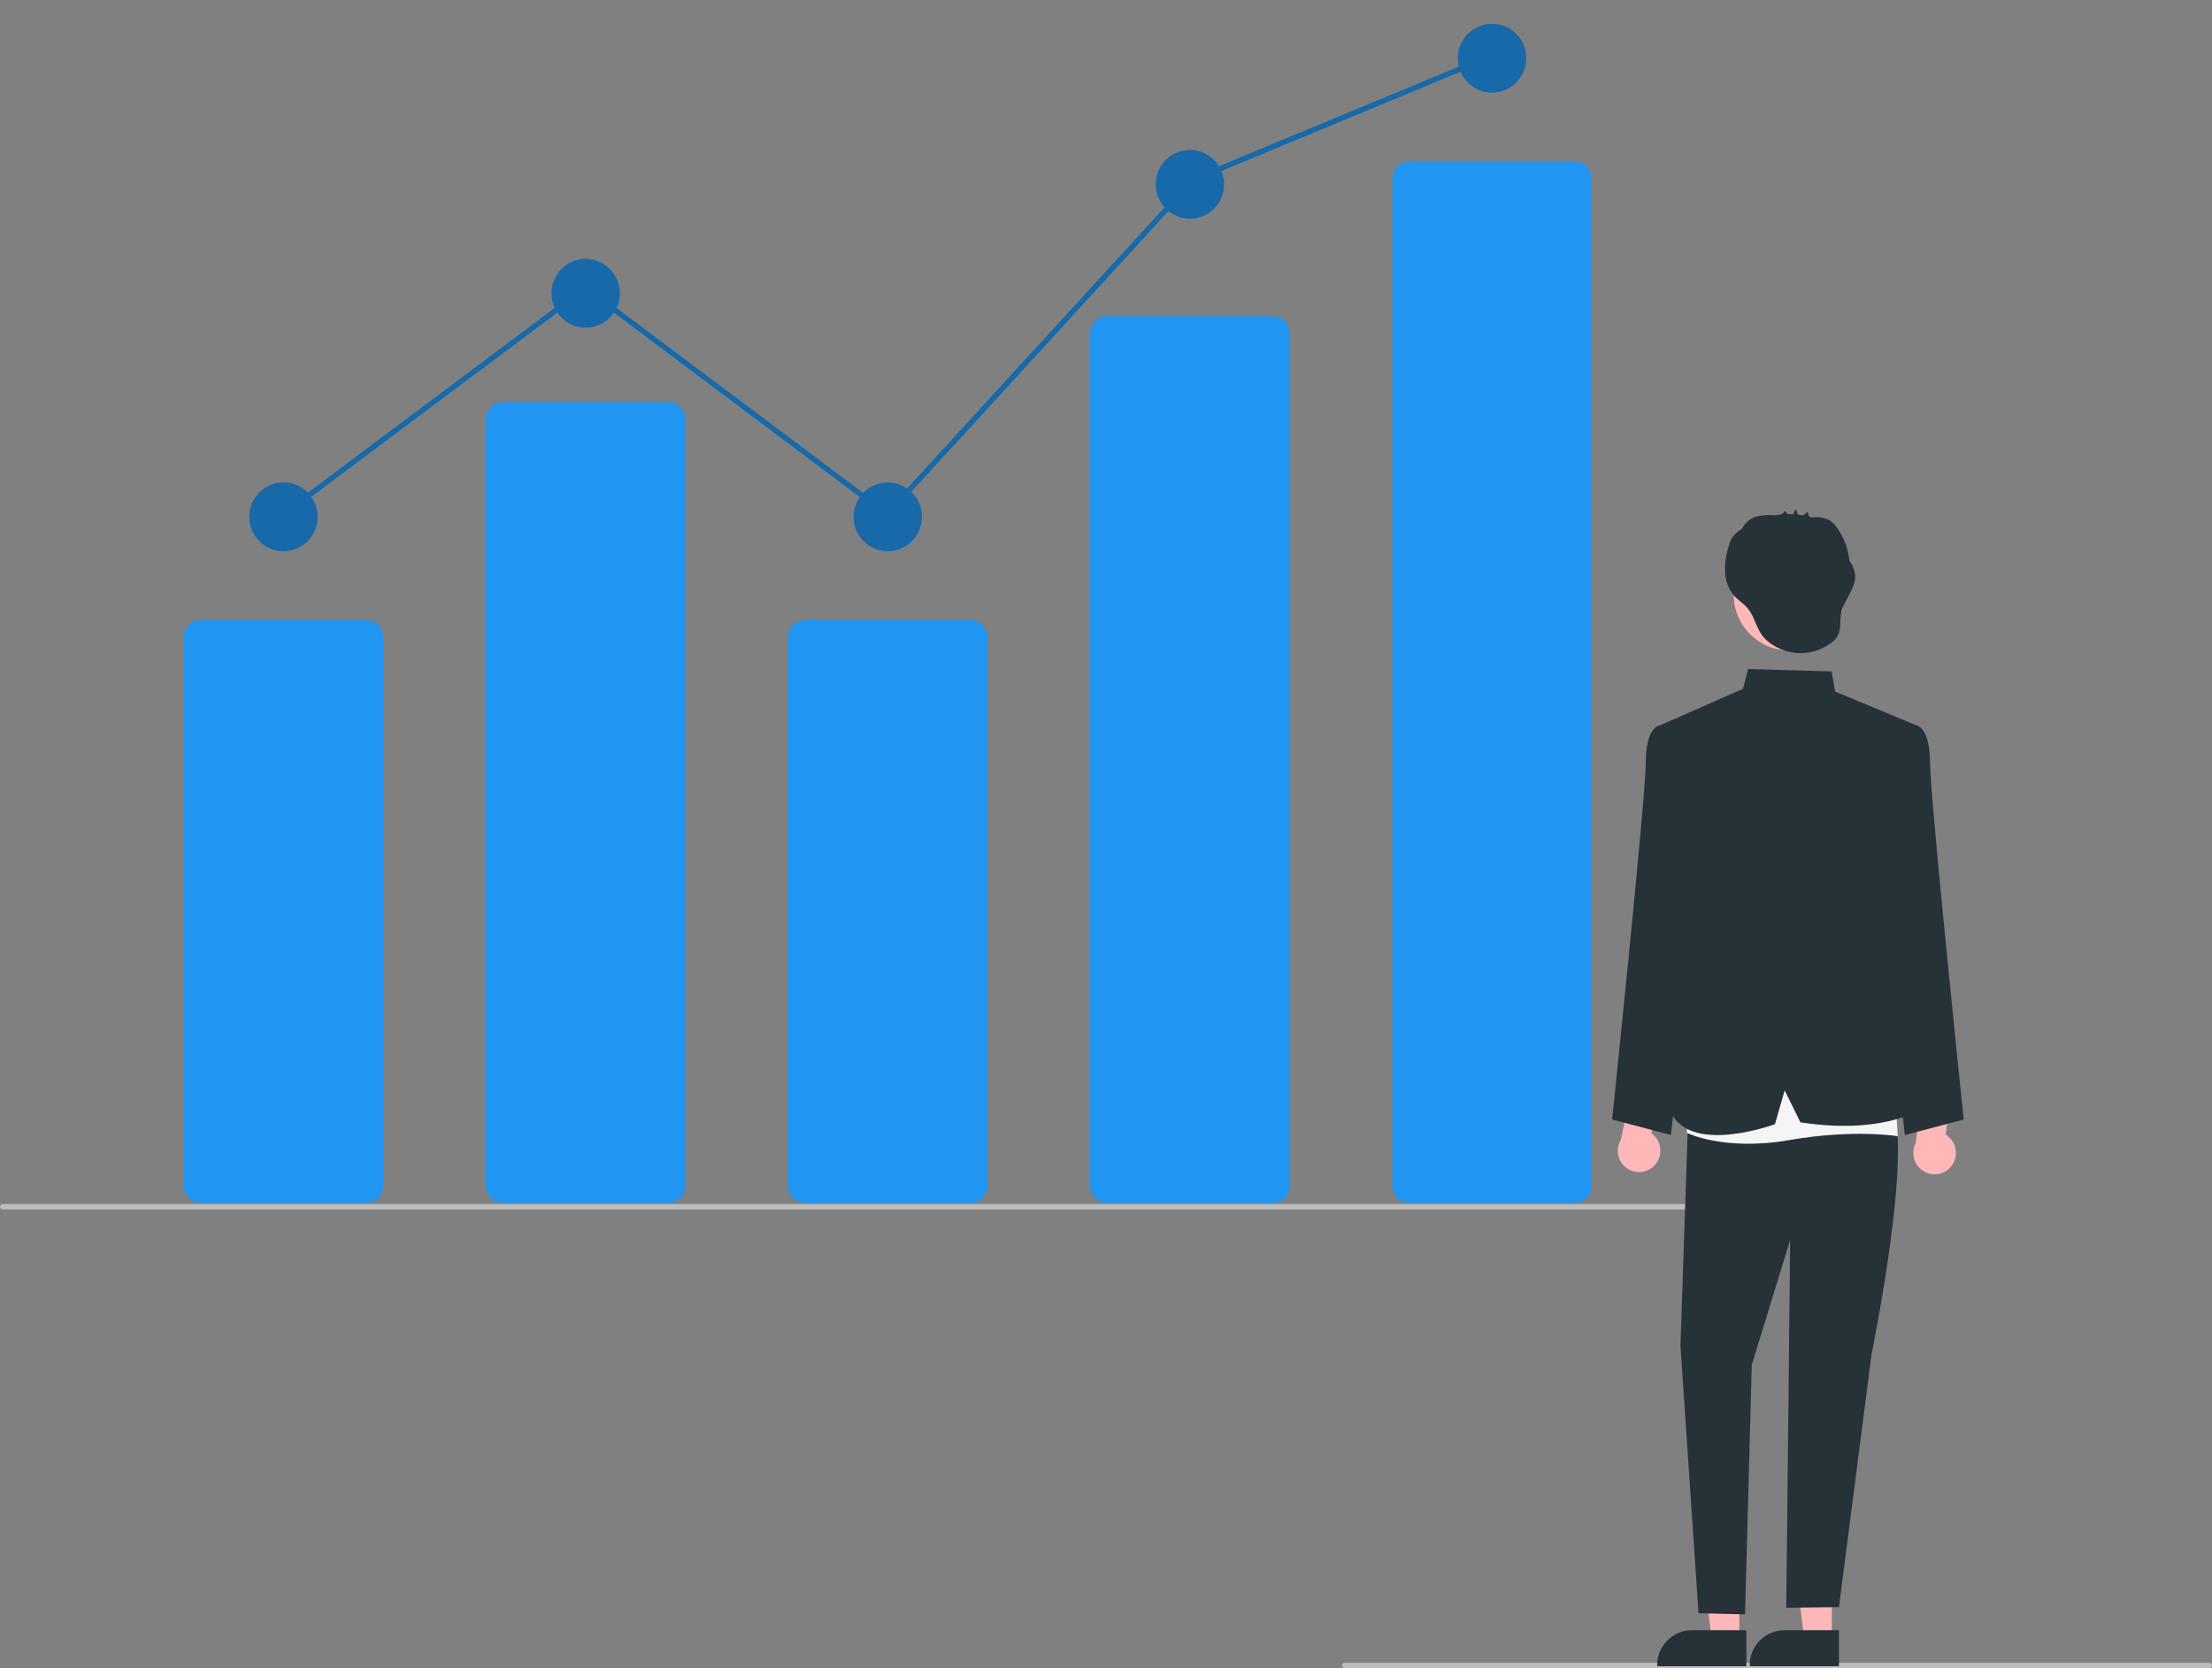 <svg width="122" height="92" viewBox="0 0 122 92" fill="none" xmlns="http://www.w3.org/2000/svg">
<rect x="0" y="0" width="122" height="92" fill="#808080" stroke="none"/>
<g clip-path="url(#clip0)">
<path d="M20.203 66.344H11.065C10.818 66.344 10.581 66.245 10.405 66.069C10.231 65.893 10.132 65.655 10.132 65.406V35.132C10.132 34.883 10.231 34.644 10.405 34.468C10.581 34.293 10.818 34.194 11.065 34.193H20.203C20.451 34.194 20.688 34.293 20.863 34.468C21.038 34.644 21.137 34.883 21.137 35.132V65.406C21.137 65.655 21.038 65.893 20.863 66.069C20.688 66.245 20.451 66.344 20.203 66.344V66.344Z" fill="#2196F3"/>
<path d="M36.868 66.344H27.73C27.483 66.344 27.246 66.245 27.071 66.069C26.896 65.893 26.797 65.655 26.797 65.406V23.118C26.797 22.869 26.896 22.631 27.071 22.455C27.246 22.279 27.483 22.18 27.73 22.18H36.868C37.116 22.18 37.353 22.279 37.528 22.455C37.703 22.631 37.801 22.869 37.802 23.118V65.406C37.801 65.655 37.703 65.893 37.528 66.069C37.353 66.245 37.116 66.344 36.868 66.344V66.344Z" fill="#2196F3"/>
<path d="M53.533 66.344H44.395C44.148 66.344 43.911 66.245 43.736 66.069C43.561 65.893 43.462 65.655 43.462 65.406V35.132C43.462 34.883 43.561 34.644 43.736 34.468C43.911 34.293 44.148 34.194 44.395 34.193H53.533C53.781 34.194 54.018 34.293 54.193 34.468C54.368 34.644 54.467 34.883 54.467 35.132V65.406C54.467 65.655 54.368 65.893 54.193 66.069C54.018 66.245 53.781 66.344 53.533 66.344V66.344Z" fill="#2196F3"/>
<path d="M70.198 66.344H61.059C60.818 66.35 60.584 66.258 60.409 66.09C60.234 65.922 60.132 65.692 60.126 65.449V18.334C60.132 18.09 60.234 17.86 60.409 17.692C60.584 17.524 60.818 17.433 61.059 17.438H70.198C70.439 17.433 70.673 17.524 70.848 17.692C71.023 17.86 71.125 18.09 71.131 18.334V65.449C71.125 65.692 71.023 65.922 70.848 66.09C70.673 66.258 70.439 66.35 70.198 66.344Z" fill="#2196F3"/>
<path d="M86.863 66.344H77.724C77.477 66.344 77.24 66.245 77.065 66.069C76.89 65.893 76.791 65.654 76.791 65.406V9.84C76.791 9.591 76.89 9.352 77.065 9.177C77.24 9.001 77.477 8.902 77.724 8.901H86.863C87.11 8.902 87.347 9.001 87.522 9.177C87.697 9.352 87.796 9.591 87.796 9.84V65.406C87.796 65.654 87.697 65.893 87.522 66.069C87.347 66.245 87.11 66.344 86.863 66.344V66.344Z" fill="#2196F3"/>
<path d="M15.635 30.399C16.677 30.399 17.521 29.55 17.521 28.502C17.521 27.455 16.677 26.605 15.635 26.605C14.593 26.605 13.748 27.455 13.748 28.502C13.748 29.55 14.593 30.399 15.635 30.399Z" fill="#1769AA"/>
<path d="M32.3 18.07C33.342 18.07 34.186 17.221 34.186 16.173C34.186 15.126 33.342 14.276 32.3 14.276C31.258 14.276 30.413 15.126 30.413 16.173C30.413 17.221 31.258 18.07 32.3 18.07Z" fill="#1769AA"/>
<path d="M48.964 30.399C50.006 30.399 50.85 29.55 50.85 28.502C50.85 27.455 50.006 26.605 48.964 26.605C47.922 26.605 47.077 27.455 47.077 28.502C47.077 29.55 47.922 30.399 48.964 30.399Z" fill="#1769AA"/>
<path d="M65.629 12.063C66.671 12.063 67.515 11.214 67.515 10.166C67.515 9.119 66.671 8.27 65.629 8.27C64.587 8.27 63.742 9.119 63.742 10.166C63.742 11.214 64.587 12.063 65.629 12.063Z" fill="#1769AA"/>
<path d="M82.293 5.108C83.335 5.108 84.179 4.259 84.179 3.211C84.179 2.164 83.335 1.314 82.293 1.314C81.251 1.314 80.406 2.164 80.406 3.211C80.406 4.259 81.251 5.108 82.293 5.108Z" fill="#1769AA"/>
<path d="M97.571 66.696H0.147C0.108 66.696 0.071 66.681 0.043 66.653C0.016 66.625 0 66.588 0 66.548C0 66.509 0.016 66.472 0.043 66.444C0.071 66.416 0.108 66.4 0.147 66.4H97.571C97.61 66.4 97.647 66.416 97.675 66.444C97.702 66.472 97.718 66.509 97.718 66.548C97.718 66.588 97.702 66.625 97.675 66.653C97.647 66.681 97.61 66.696 97.571 66.696Z" fill="#BDBDBD"/>
<path d="M121.853 91.999H74.172C74.132 91.999 74.095 91.984 74.067 91.956C74.04 91.928 74.024 91.89 74.024 91.851C74.024 91.812 74.04 91.774 74.067 91.746C74.095 91.719 74.132 91.703 74.172 91.703H121.853C121.892 91.703 121.93 91.719 121.957 91.746C121.985 91.774 122 91.812 122 91.851C122 91.89 121.985 91.928 121.957 91.956C121.93 91.984 121.892 91.999 121.853 91.999Z" fill="#BDBDBD"/>
<path d="M91.233 64.291C91.354 64.171 91.448 64.024 91.506 63.863C91.565 63.702 91.588 63.53 91.573 63.359C91.559 63.188 91.507 63.023 91.422 62.874C91.337 62.725 91.221 62.597 91.081 62.499L91.66 59.881L90.163 59.14L89.398 62.848C89.249 63.094 89.195 63.388 89.247 63.672C89.298 63.956 89.452 64.211 89.678 64.389C89.904 64.567 90.187 64.656 90.474 64.638C90.761 64.619 91.031 64.496 91.233 64.291V64.291Z" fill="#FFB7B7"/>
<path d="M107.596 64.349C107.707 64.219 107.789 64.066 107.835 63.901C107.881 63.736 107.891 63.562 107.863 63.393C107.835 63.224 107.771 63.063 107.675 62.921C107.579 62.779 107.453 62.661 107.306 62.574L107.681 59.919L106.133 59.296L105.655 63.052C105.525 63.31 105.494 63.607 105.567 63.886C105.64 64.165 105.813 64.408 106.052 64.567C106.292 64.727 106.581 64.793 106.865 64.753C107.15 64.713 107.41 64.569 107.596 64.349L107.596 64.349Z" fill="#FFB7B7"/>
<path d="M95.931 90.404L94.406 90.404L93.68 84.486L95.932 84.487L95.931 90.404Z" fill="#FFB7B7"/>
<path d="M96.32 91.89L91.4 91.89V91.828C91.4 91.317 91.602 90.827 91.961 90.466C92.32 90.105 92.808 89.902 93.315 89.902H93.315L96.32 89.903L96.32 91.89Z" fill="#263238"/>
<path d="M101.034 90.404L99.508 90.404L98.782 84.486L101.034 84.487L101.034 90.404Z" fill="#FFB7B7"/>
<path d="M101.424 91.89L96.504 91.89V91.828C96.504 91.317 96.706 90.827 97.065 90.466C97.424 90.105 97.911 89.902 98.419 89.902H98.419L101.424 89.903L101.424 91.89Z" fill="#263238"/>
<path d="M104.107 40.619L105.752 40.023C105.752 40.023 106.45 40.172 106.45 42.076C106.45 43.98 108.305 61.738 108.305 61.738L105.059 62.597L103.225 45.749L104.107 40.619Z" fill="#263238"/>
<path d="M93.112 40.619L91.467 40.023C91.467 40.023 90.769 40.172 90.769 42.076C90.769 43.98 88.914 61.738 88.914 61.738L92.16 62.597L93.994 45.749L93.112 40.619Z" fill="#263238"/>
<path d="M93.133 60.873L92.684 74.212L93.679 88.968L96.245 89.028L96.618 75.263L98.734 68.381L98.52 88.666L101.425 88.631L103.224 74.675C103.224 74.675 105.6 63.125 104.283 60.873L98.215 58.844L93.133 60.873Z" fill="#263238"/>
<path d="M93.183 59.265L93.036 62.474C93.036 62.474 95.083 63.499 98.682 62.875C102.281 62.251 104.673 62.662 104.673 62.662L104.396 58.571L93.183 59.265Z" fill="#F5F5F5"/>
<path d="M91.401 40.07L96.133 37.986L96.415 36.894L101.019 37.028L101.218 38.143L105.751 40.023L103.754 47.007L103.959 51.919L106.45 60.873C106.45 60.873 104.349 62.668 99.301 61.896L98.43 60.131L97.897 61.997C97.897 61.997 93.471 63.634 92.244 61.503L93.133 46.108L91.401 40.07Z" fill="#263238"/>
<path d="M98.675 35.868C100.363 35.868 101.732 34.492 101.732 32.794C101.732 31.097 100.363 29.721 98.675 29.721C96.987 29.721 95.618 31.097 95.618 32.794C95.618 34.492 96.987 35.868 98.675 35.868Z" fill="#FFB7B7"/>
<path d="M102.307 31.603C102.253 31.353 102.148 31.117 101.998 30.909C101.939 30.335 101.749 29.783 101.442 29.295C101.322 29.066 101.151 28.868 100.943 28.716C100.705 28.578 100.433 28.51 100.158 28.519C100.109 28.518 100.019 28.533 99.938 28.537C99.887 28.521 99.835 28.507 99.782 28.493C99.752 28.425 99.691 28.226 99.675 28.24L99.447 28.422C99.351 28.405 99.254 28.392 99.157 28.381C99.121 28.28 99.086 28.179 99.051 28.077C98.993 28.168 98.943 28.263 98.9 28.361C98.803 28.357 98.707 28.355 98.61 28.356L98.416 28.169C98.405 28.222 98.379 28.269 98.341 28.307C98.303 28.344 98.255 28.369 98.203 28.38C98.114 28.389 98.025 28.401 97.937 28.415C97.93 28.415 97.922 28.415 97.915 28.415C97.439 28.403 96.926 28.382 96.527 28.645C96.341 28.773 96.189 28.947 96.085 29.149C96.037 29.182 95.988 29.215 95.94 29.251C95.781 29.36 95.642 29.498 95.532 29.658C95.451 29.796 95.39 29.944 95.351 30.099C95.199 30.564 95.128 31.053 95.142 31.542C95.159 32.035 95.344 32.507 95.666 32.879C95.871 33.1 96.13 33.263 96.335 33.483C96.757 33.938 96.835 34.571 97.196 35.051C97.577 35.56 98.273 35.894 98.884 35.99C99.252 36.046 99.626 36.028 99.987 35.937C100.347 35.847 100.687 35.686 100.985 35.463C101.128 35.363 101.25 35.235 101.343 35.086C101.555 34.717 101.465 34.254 101.544 33.835C101.691 33.05 102.436 32.392 102.307 31.603Z" fill="#263238"/>
<path d="M15.534 28.622L15.358 28.384L32.3 15.703L48.91 28.16L65.748 9.779L65.778 9.767L82.12 2.985L82.232 3.259L65.921 10.028L48.947 28.557L32.299 16.072L15.534 28.622Z" fill="#1769AA"/>
</g>
<defs>
<clipPath id="clip0">
<rect width="122" height="92" fill="white"/>
</clipPath>
</defs>
</svg>
